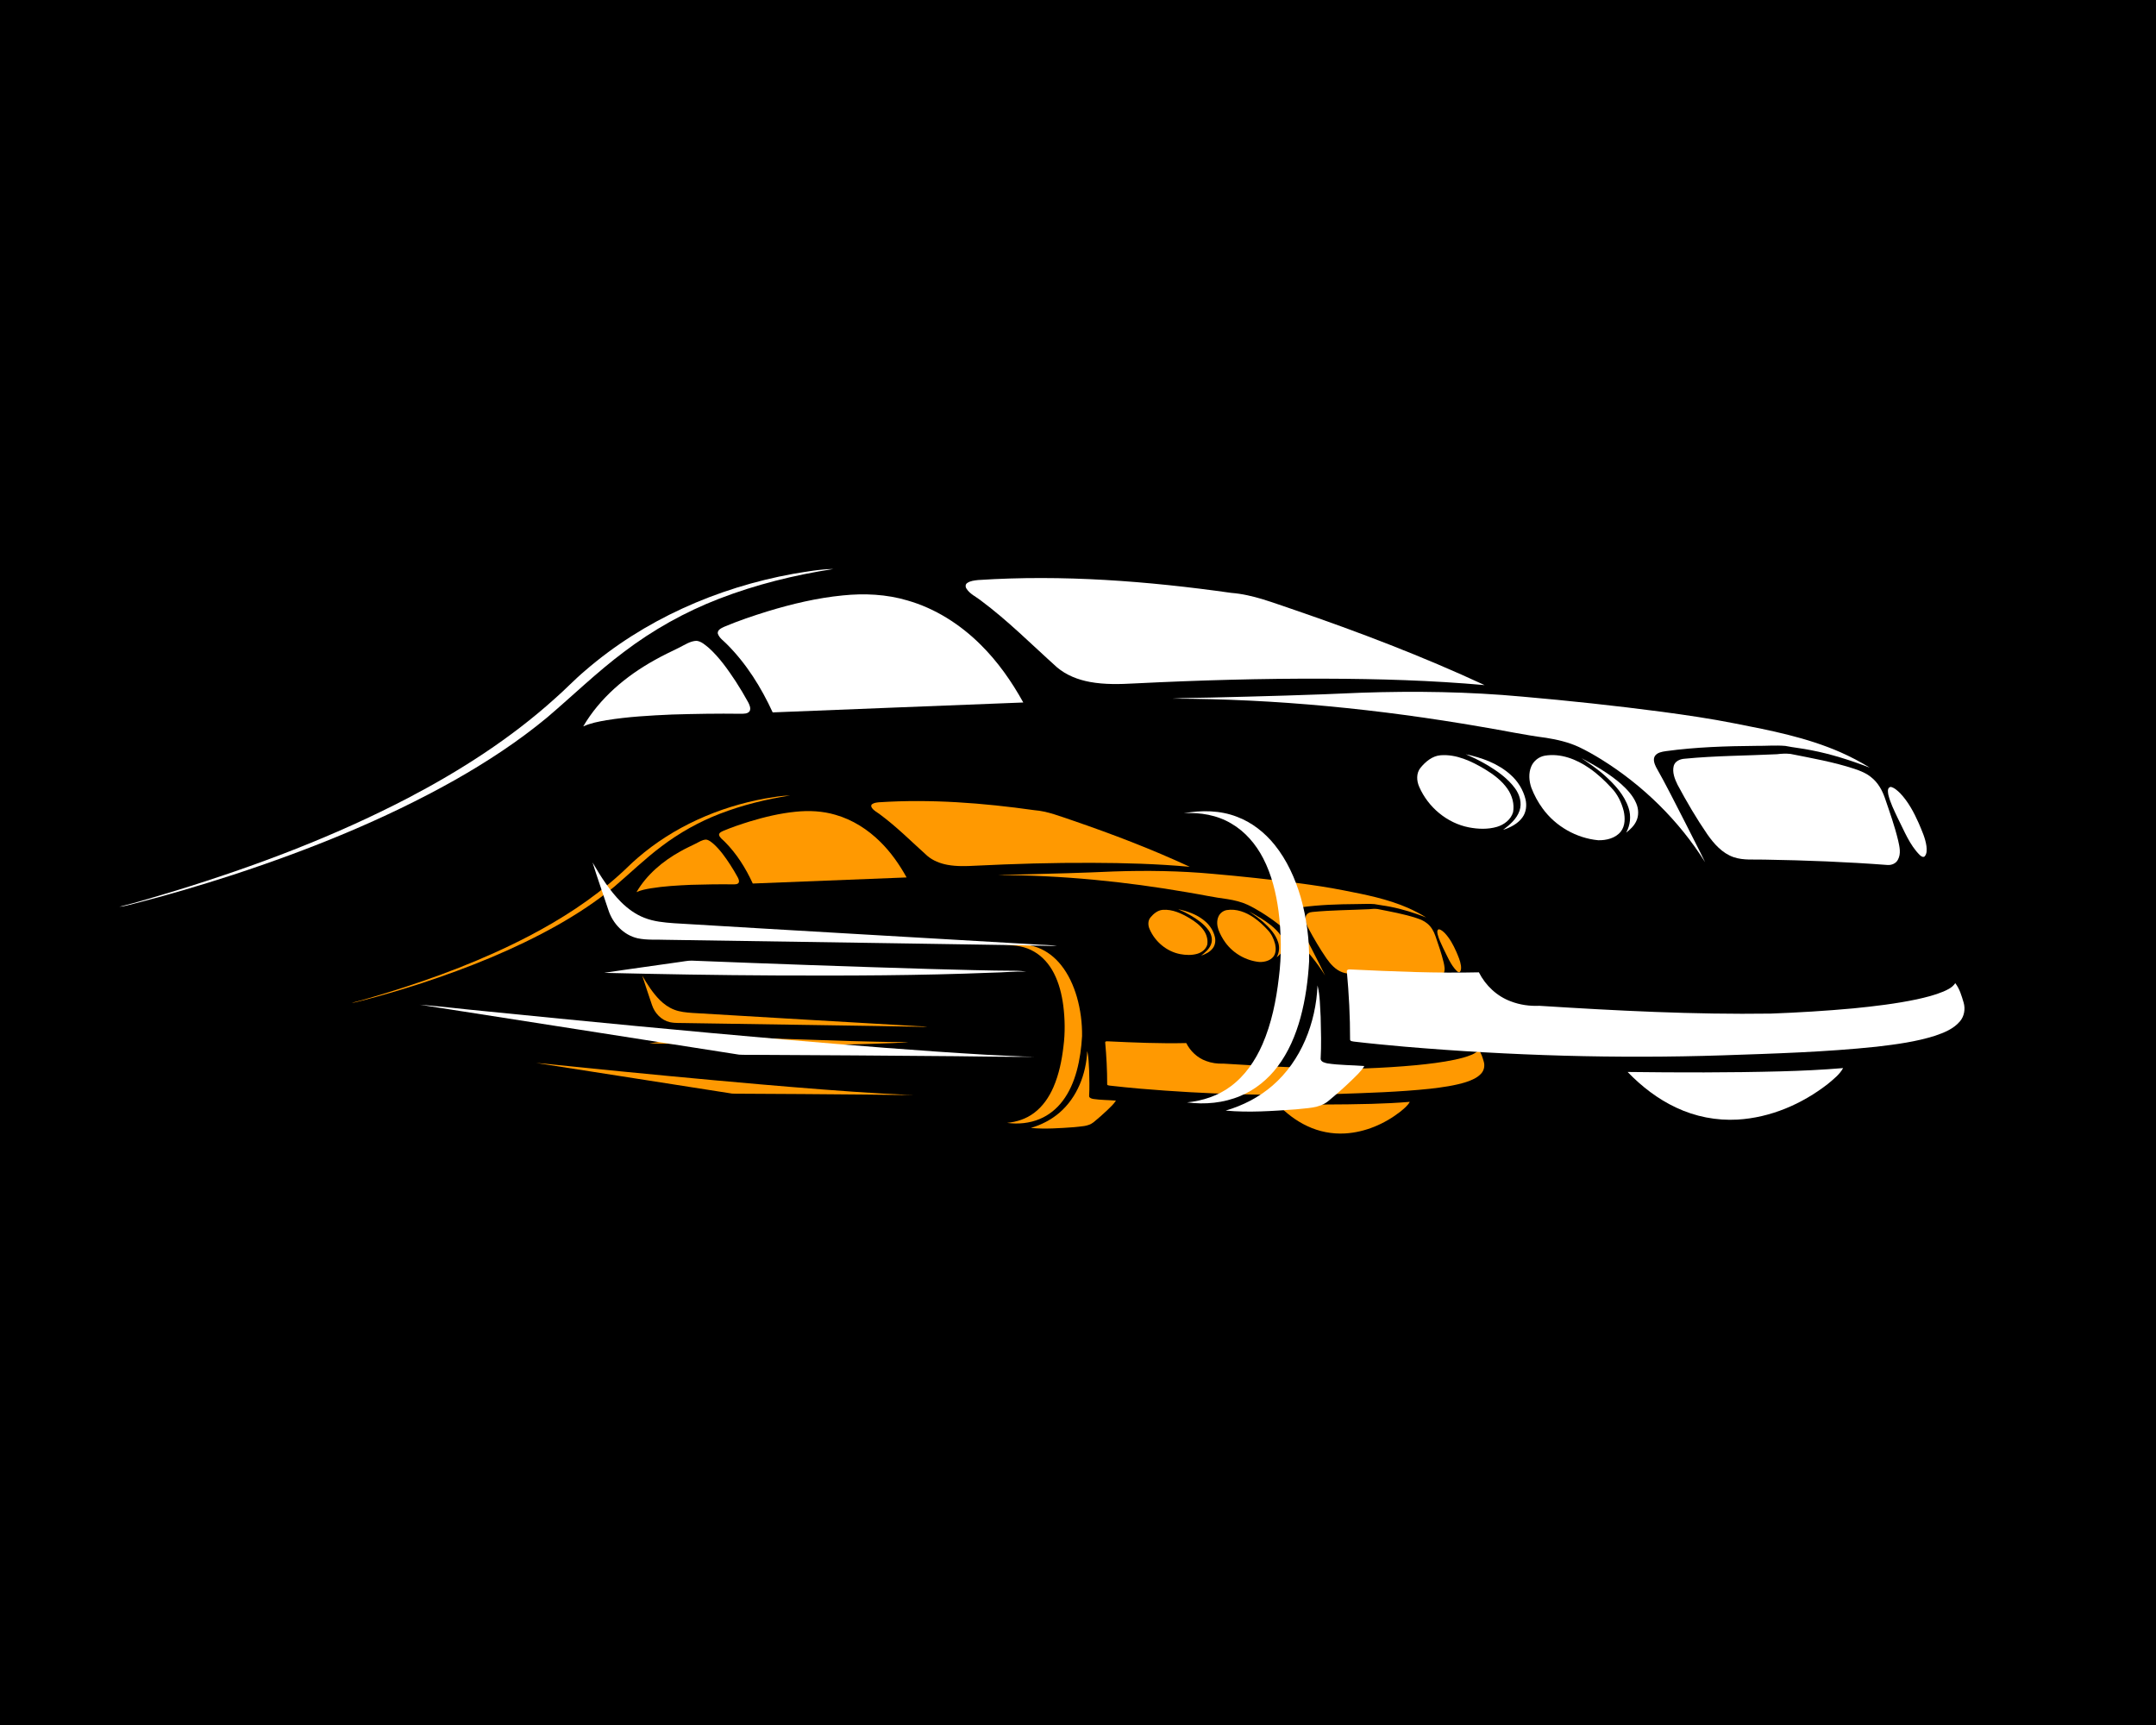 <svg xmlns="http://www.w3.org/2000/svg" xmlns:xlink="http://www.w3.org/1999/xlink" width="500" zoomAndPan="magnify" viewBox="0 0 375 300" height="400" preserveAspectRatio="xMidYMid meet" version="1.0"><defs><clipPath id="1b0f986d36"><path d="M 61.133 138.348 L 138 138.348 L 138 175 L 61.133 175 Z M 61.133 138.348 " clip-rule="nonzero"/></clipPath><clipPath id="3e023d1101"><path d="M 192 181 L 258.488 181 L 258.488 191 L 192 191 Z M 192 181 " clip-rule="nonzero"/></clipPath><clipPath id="ef78ad74a3"><path d="M 222 191 L 246 191 L 246 197.633 L 222 197.633 Z M 222 191 " clip-rule="nonzero"/></clipPath><clipPath id="7d66188285"><path d="M 20.672 98.953 L 145 98.953 L 145 158 L 20.672 158 Z M 20.672 98.953 " clip-rule="nonzero"/></clipPath><clipPath id="2c6fafa293"><path d="M 283 185 L 321 185 L 321 194.898 L 283 194.898 Z M 283 185 " clip-rule="nonzero"/></clipPath></defs><rect x="-37.5" width="450" fill="#ffffff" y="-30" height="360" fill-opacity="1"/><rect x="-37.5" width="450" fill="#000000" y="-30" height="360" fill-opacity="1"/><g clip-path="url(#1b0f986d36)"><path fill="#ff9901" d="M 133.125 138.863 C 134.547 138.633 135.973 138.367 137.418 138.348 C 133.254 138.992 129.137 140.008 125.199 141.527 C 121.574 142.93 118.145 144.848 115.051 147.199 C 112.172 149.355 109.59 151.871 106.855 154.199 C 103.773 156.754 100.406 158.949 96.926 160.922 C 89.461 165.113 81.484 168.312 73.363 170.984 C 69.859 172.117 66.328 173.168 62.762 174.074 C 62.234 174.191 61.719 174.375 61.176 174.406 C 63.211 173.91 65.211 173.273 67.219 172.68 C 75.73 170.062 84.102 166.91 92.008 162.793 C 97.586 159.875 102.938 156.449 107.625 152.23 C 108.742 151.262 109.75 150.176 110.883 149.223 C 117.148 143.793 124.996 140.336 133.125 138.863 Z M 133.125 138.863 " fill-opacity="1" fill-rule="nonzero"/></g><path fill="#ff9901" d="M 152.863 139.527 C 161.887 138.938 170.949 139.637 179.887 140.898 C 182.223 141.078 184.406 141.977 186.609 142.707 C 193.504 145.074 200.324 147.676 206.938 150.746 C 201.289 150.238 195.617 150.074 189.945 150.059 C 183.172 150.027 176.395 150.227 169.629 150.559 C 168.02 150.648 166.387 150.699 164.797 150.406 C 163.531 150.172 162.281 149.688 161.293 148.848 C 158.598 146.434 156.043 143.855 153.133 141.695 C 152.629 141.297 152.004 141.027 151.645 140.477 C 151.504 140.293 151.477 139.992 151.691 139.855 C 152.027 139.609 152.461 139.574 152.863 139.527 Z M 152.863 139.527 " fill-opacity="1" fill-rule="nonzero"/><path fill="#ff9901" d="M 138.414 141.168 C 140.719 140.934 143.078 141.043 145.309 141.703 C 148.277 142.547 150.953 144.258 153.129 146.422 C 154.961 148.23 156.445 150.355 157.688 152.598 C 148.77 152.961 139.852 153.289 130.934 153.656 C 129.707 150.988 128.125 148.453 126.039 146.371 C 125.695 146.012 125.219 145.723 125.066 145.223 C 125.039 144.828 125.477 144.656 125.77 144.512 C 127.277 143.879 128.824 143.355 130.387 142.871 C 133.008 142.074 135.684 141.438 138.414 141.168 Z M 138.414 141.168 " fill-opacity="1" fill-rule="nonzero"/><path fill="#ff9901" d="M 120.961 146.738 C 121.551 146.449 122.125 146.043 122.801 146.016 C 123.32 146.07 123.719 146.453 124.109 146.766 C 125.254 147.797 126.145 149.07 126.988 150.352 C 127.461 151.078 127.906 151.82 128.32 152.586 C 128.461 152.863 128.621 153.203 128.48 153.512 C 128.273 153.828 127.848 153.793 127.516 153.801 C 125.07 153.77 122.629 153.812 120.184 153.883 C 117.844 153.988 115.5 154.113 113.188 154.492 C 112.344 154.637 111.488 154.797 110.707 155.152 C 112.488 152.109 115.27 149.77 118.328 148.074 C 119.184 147.586 120.078 147.172 120.961 146.738 Z M 120.961 146.738 " fill-opacity="1" fill-rule="nonzero"/><path fill="#ff9901" d="M 177.688 152.074 C 183.031 151.945 188.375 151.805 193.715 151.559 C 199.473 151.363 205.25 151.445 210.992 151.977 C 215.961 152.41 220.918 152.941 225.859 153.594 C 228.469 153.941 231.07 154.32 233.652 154.836 C 237.473 155.578 241.34 156.336 244.922 157.906 C 246 158.387 247.055 158.93 248.055 159.555 C 246.02 158.77 243.934 158.102 241.789 157.691 C 240.879 157.504 239.949 157.414 239.039 157.234 C 238.004 157.148 236.965 157.242 235.93 157.23 C 232.707 157.254 229.477 157.355 226.281 157.793 C 225.863 157.859 225.383 157.934 225.121 158.305 C 224.891 158.672 225.066 159.117 225.23 159.473 C 226.34 161.426 227.332 163.441 228.359 165.438 C 229.062 166.844 229.797 168.234 230.48 169.652 C 227.684 165.195 223.824 161.418 219.352 158.645 C 218.586 158.176 217.805 157.73 216.996 157.348 C 215.891 156.84 214.695 156.562 213.5 156.371 C 211.199 156.074 208.93 155.582 206.641 155.203 C 195.73 153.312 184.672 152.207 173.598 152.188 C 174.957 152.094 176.324 152.113 177.688 152.074 Z M 177.688 152.074 " fill-opacity="1" fill-rule="nonzero"/><path fill="#ff9901" d="M 204.922 158.125 C 206.648 158.488 208.391 159.117 209.719 160.32 C 210.488 161.004 211.055 161.918 211.301 162.918 C 211.465 163.578 211.379 164.316 210.973 164.871 C 210.48 165.551 209.691 165.945 208.914 166.195 C 209.629 165.652 210.363 165.035 210.664 164.156 C 210.953 163.336 210.684 162.43 210.18 161.754 C 209.395 160.68 208.277 159.906 207.148 159.238 C 206.434 158.816 205.688 158.449 204.922 158.125 Z M 204.922 158.125 " fill-opacity="1" fill-rule="nonzero"/><path fill="#ff9901" d="M 238.145 158.121 C 238.625 158.059 239.113 158.035 239.598 158.09 C 241.875 158.547 244.184 158.945 246.398 159.672 C 247.047 159.887 247.695 160.148 248.223 160.59 C 248.93 161.145 249.383 161.957 249.672 162.793 C 250.184 164.297 250.719 165.797 251.09 167.344 C 251.238 168.004 251.41 168.738 251.066 169.371 C 250.871 169.773 250.398 169.977 249.965 169.945 C 245.609 169.617 241.242 169.445 236.875 169.375 C 235.754 169.328 234.598 169.48 233.52 169.109 C 232.309 168.691 231.43 167.691 230.715 166.672 C 229.547 164.973 228.504 163.191 227.535 161.375 C 227.234 160.758 226.953 160.055 227.129 159.367 C 227.266 158.859 227.809 158.633 228.289 158.602 C 231.562 158.281 234.863 158.281 238.145 158.121 Z M 238.145 158.121 " fill-opacity="1" fill-rule="nonzero"/><path fill="#ff9901" d="M 202.219 158.234 C 203.926 158.098 205.539 158.867 206.965 159.719 C 207.879 160.273 208.762 160.93 209.379 161.812 C 209.879 162.531 210.137 163.445 209.977 164.316 C 209.738 165.102 209.023 165.645 208.262 165.871 C 207.289 166.156 206.25 166.117 205.262 165.93 C 202.926 165.477 200.91 163.781 199.965 161.617 C 199.668 160.965 199.625 160.148 200.094 159.566 C 200.629 158.918 201.348 158.312 202.219 158.234 Z M 202.219 158.234 " fill-opacity="1" fill-rule="nonzero"/><path fill="#ff9901" d="M 213.355 158.277 C 215.043 157.992 216.734 158.652 218.105 159.602 C 218.98 160.203 219.758 160.934 220.477 161.715 C 221.137 162.391 221.555 163.273 221.785 164.18 C 221.949 164.91 221.957 165.758 221.48 166.379 C 220.914 167.09 219.938 167.32 219.066 167.305 C 216.73 167.082 214.512 165.816 213.133 163.918 C 212.633 163.234 212.227 162.48 211.926 161.691 C 211.68 160.969 211.609 160.145 211.918 159.43 C 212.168 158.836 212.723 158.395 213.355 158.277 Z M 213.355 158.277 " fill-opacity="1" fill-rule="nonzero"/><path fill="#ff9901" d="M 217.27 158.531 C 218.758 159.34 220.246 160.188 221.523 161.312 C 222.164 161.895 222.785 162.547 223.125 163.363 C 223.387 163.969 223.418 164.699 223.113 165.297 C 222.883 165.789 222.477 166.16 222.055 166.488 C 222.492 165.691 222.598 164.727 222.309 163.859 C 221.863 162.477 220.848 161.379 219.793 160.422 C 219.012 159.711 218.133 159.133 217.27 158.531 Z M 217.27 158.531 " fill-opacity="1" fill-rule="nonzero"/><path fill="#ff9901" d="M 250.109 161.695 C 250.148 161.672 250.234 161.629 250.277 161.605 C 250.691 161.691 251.008 162.004 251.309 162.289 C 252.172 163.203 252.77 164.332 253.281 165.473 C 253.617 166.27 253.988 167.07 254.109 167.934 C 254.145 168.305 254.18 168.746 253.906 169.039 C 253.73 169.152 253.543 169.012 253.414 168.902 C 252.293 167.797 251.734 166.277 251.023 164.902 C 250.652 164.105 250.25 163.309 250.039 162.445 C 250.004 162.203 249.93 161.902 250.109 161.695 Z M 250.109 161.695 " fill-opacity="1" fill-rule="nonzero"/><path fill="#ff9901" d="M 174.82 164.422 C 176.707 164.086 178.707 164.098 180.512 164.805 C 182.098 165.398 183.469 166.484 184.527 167.801 C 185.844 169.438 186.723 171.391 187.309 173.398 C 187.938 175.605 188.238 177.906 188.207 180.199 C 188.09 182.238 187.816 184.281 187.277 186.258 C 186.766 188.113 186.004 189.922 184.836 191.461 C 183.812 192.824 182.445 193.941 180.867 194.598 C 179.078 195.355 177.078 195.539 175.16 195.285 C 176.832 195.125 178.484 194.586 179.832 193.574 C 181.363 192.441 182.465 190.82 183.219 189.09 C 184.195 186.844 184.688 184.414 184.969 181.992 C 185.277 179.633 185.234 177.234 184.938 174.875 C 184.68 172.93 184.203 170.988 183.301 169.238 C 182.523 167.73 181.383 166.387 179.906 165.527 C 178.383 164.617 176.574 164.309 174.82 164.422 Z M 174.82 164.422 " fill-opacity="1" fill-rule="nonzero"/><path fill="#ff9901" d="M 111.703 169.672 C 112.578 171.176 113.52 172.664 114.75 173.906 C 115.469 174.617 116.305 175.227 117.254 175.59 C 118.25 175.984 119.328 176.082 120.391 176.16 C 133.238 176.941 146.086 177.668 158.938 178.422 C 159.715 178.492 160.504 178.453 161.277 178.59 C 155.191 178.457 149.102 178.398 143.012 178.289 C 135.195 178.176 127.375 178.043 119.559 177.93 C 118.547 177.887 117.516 177.984 116.52 177.77 C 115.023 177.434 113.859 176.191 113.395 174.762 C 112.84 173.062 112.234 171.379 111.703 169.672 Z M 111.703 169.672 " fill-opacity="1" fill-rule="nonzero"/><path fill="#ff9901" d="M 120.918 180.312 C 121.371 180.258 121.816 180.152 122.273 180.156 C 130.758 180.488 139.246 180.793 147.734 181.047 C 150.809 181.121 153.879 181.227 156.957 181.234 C 157.301 181.242 157.641 181.277 157.984 181.32 C 156.766 181.289 155.547 181.422 154.332 181.438 C 146.617 181.754 138.898 181.773 131.18 181.738 C 125.098 181.707 119.02 181.602 112.938 181.457 C 115.594 181.055 118.258 180.699 120.918 180.312 Z M 120.918 180.312 " fill-opacity="1" fill-rule="nonzero"/><g clip-path="url(#3e023d1101)"><path fill="#ff9901" d="M 192.227 181.25 C 192.297 181.066 192.504 181.098 192.66 181.098 C 197.215 181.312 201.77 181.512 206.328 181.402 C 207.039 182.809 208.258 183.965 209.746 184.508 C 210.707 184.875 211.746 185.023 212.777 184.977 C 221.004 185.496 229.246 185.926 237.496 185.809 C 240.43 185.699 243.367 185.523 246.293 185.25 C 248.566 185.027 250.844 184.758 253.082 184.285 C 254.043 184.07 255.008 183.836 255.922 183.453 C 256.395 183.246 256.895 183.012 257.184 182.559 C 257.652 183.16 257.863 183.914 258.078 184.637 C 258.277 185.32 258.145 186.102 257.676 186.648 C 256.992 187.445 255.984 187.852 255.016 188.18 C 252.996 188.816 250.883 189.094 248.781 189.344 C 243.332 189.918 237.852 190.078 232.375 190.262 C 221.055 190.633 209.711 190.301 198.426 189.344 C 196.605 189.18 194.789 189.012 192.977 188.797 C 192.832 188.758 192.602 188.777 192.574 188.586 C 192.582 186.141 192.449 183.688 192.227 181.25 Z M 192.227 181.25 " fill-opacity="1" fill-rule="nonzero"/></g><path fill="#ff9901" d="M 184.289 193.5 C 187.355 190.855 188.93 186.789 189.102 182.801 C 189.375 183.902 189.363 185.047 189.438 186.172 C 189.473 187.672 189.52 189.172 189.434 190.668 C 189.496 190.98 189.883 191.062 190.148 191.121 C 191.457 191.32 192.781 191.301 194.098 191.406 C 193.727 192.023 193.168 192.496 192.664 193.004 C 191.883 193.754 191.066 194.469 190.23 195.156 C 189.273 195.938 187.961 195.883 186.801 196.031 C 184.305 196.207 181.789 196.395 179.289 196.164 C 181.113 195.633 182.848 194.746 184.289 193.5 Z M 184.289 193.5 " fill-opacity="1" fill-rule="nonzero"/><path fill="#ff9901" d="M 93.25 184.859 C 95.562 185.039 97.867 185.332 100.176 185.547 C 110.855 186.625 121.539 187.652 132.23 188.582 C 139.383 189.195 146.535 189.785 153.703 190.199 C 155.461 190.27 157.219 190.402 158.977 190.414 C 156.137 190.457 153.297 190.379 150.457 190.359 C 143.262 190.297 136.07 190.238 128.879 190.211 C 128.363 190.199 127.848 190.227 127.332 190.188 C 115.973 188.422 104.613 186.617 93.25 184.859 Z M 93.25 184.859 " fill-opacity="1" fill-rule="nonzero"/><g clip-path="url(#ef78ad74a3)"><path fill="#ff9901" d="M 238.543 191.977 C 240.77 191.914 242.992 191.812 245.211 191.625 C 244.832 192.32 244.18 192.812 243.586 193.316 C 240.828 195.469 237.453 196.918 233.938 197.121 C 231.695 197.25 229.426 196.809 227.398 195.848 C 225.438 194.938 223.703 193.594 222.207 192.039 C 227.652 192.109 233.102 192.121 238.543 191.977 Z M 238.543 191.977 " fill-opacity="1" fill-rule="nonzero"/></g><g clip-path="url(#7d66188285)"><path fill="#ffffff" d="M 137.965 99.797 C 140.281 99.418 142.605 98.988 144.961 98.953 C 138.176 100 131.465 101.66 125.055 104.137 C 119.145 106.422 113.562 109.543 108.52 113.379 C 103.828 116.887 99.625 120.984 95.164 124.777 C 90.145 128.945 84.66 132.52 78.988 135.73 C 66.828 142.559 53.828 147.773 40.598 152.125 C 34.895 153.973 29.141 155.684 23.328 157.16 C 22.469 157.352 21.629 157.648 20.746 157.703 C 24.062 156.895 27.32 155.855 30.59 154.891 C 44.453 150.625 58.098 145.484 70.977 138.781 C 80.062 134.027 88.781 128.445 96.422 121.57 C 98.242 119.996 99.883 118.227 101.73 116.672 C 111.938 107.824 124.723 102.195 137.965 99.797 Z M 137.965 99.797 " fill-opacity="1" fill-rule="nonzero"/></g><path fill="#ffffff" d="M 170.125 100.875 C 184.824 99.91 199.586 101.051 214.152 103.109 C 217.961 103.402 221.516 104.867 225.102 106.055 C 236.336 109.91 247.449 114.148 258.223 119.148 C 249.023 118.328 239.777 118.055 230.539 118.031 C 219.5 117.984 208.461 118.305 197.438 118.852 C 194.812 118.996 192.16 119.078 189.562 118.598 C 187.5 118.215 185.469 117.43 183.855 116.062 C 179.469 112.129 175.301 107.926 170.562 104.406 C 169.742 103.762 168.723 103.32 168.137 102.422 C 167.906 102.125 167.867 101.637 168.215 101.406 C 168.762 101.008 169.469 100.953 170.125 100.875 Z M 170.125 100.875 " fill-opacity="1" fill-rule="nonzero"/><path fill="#ffffff" d="M 146.586 103.551 C 150.336 103.164 154.184 103.344 157.816 104.422 C 162.648 105.797 167.008 108.582 170.555 112.109 C 173.539 115.055 175.961 118.516 177.984 122.172 C 163.457 122.758 148.926 123.297 134.395 123.895 C 132.398 119.551 129.82 115.414 126.422 112.027 C 125.863 111.438 125.086 110.969 124.84 110.152 C 124.793 109.508 125.504 109.23 125.98 108.996 C 128.438 107.961 130.961 107.109 133.504 106.32 C 137.773 105.023 142.137 103.984 146.586 103.551 Z M 146.586 103.551 " fill-opacity="1" fill-rule="nonzero"/><path fill="#ffffff" d="M 118.148 112.621 C 119.105 112.148 120.043 111.488 121.145 111.445 C 121.988 111.535 122.641 112.16 123.273 112.664 C 125.141 114.348 126.59 116.426 127.969 118.508 C 128.734 119.695 129.465 120.906 130.141 122.148 C 130.367 122.602 130.629 123.156 130.398 123.66 C 130.062 124.176 129.367 124.117 128.828 124.133 C 124.844 124.078 120.863 124.148 116.883 124.266 C 113.07 124.434 109.25 124.641 105.48 125.254 C 104.109 125.492 102.719 125.754 101.441 126.332 C 104.344 121.375 108.879 117.562 113.859 114.801 C 115.254 114.004 116.711 113.332 118.148 112.621 Z M 118.148 112.621 " fill-opacity="1" fill-rule="nonzero"/><path fill="#ffffff" d="M 210.57 121.316 C 219.273 121.105 227.98 120.879 236.676 120.477 C 246.062 120.156 255.473 120.289 264.828 121.156 C 272.922 121.863 281 122.73 289.051 123.789 C 293.301 124.363 297.543 124.977 301.746 125.816 C 307.973 127.027 314.27 128.262 320.109 130.82 C 321.863 131.602 323.582 132.484 325.211 133.504 C 321.895 132.227 318.496 131.137 315.004 130.469 C 313.52 130.164 312.008 130.016 310.523 129.723 C 308.836 129.582 307.145 129.734 305.457 129.715 C 300.207 129.758 294.945 129.922 289.738 130.637 C 289.059 130.742 288.27 130.863 287.848 131.469 C 287.473 132.066 287.754 132.793 288.023 133.371 C 289.832 136.555 291.449 139.836 293.125 143.086 C 294.27 145.379 295.469 147.648 296.578 149.957 C 292.02 142.691 285.734 136.539 278.449 132.023 C 277.203 131.258 275.93 130.531 274.605 129.906 C 272.809 129.078 270.863 128.625 268.914 128.316 C 265.164 127.832 261.469 127.031 257.742 126.418 C 239.965 123.336 221.945 121.531 203.902 121.504 C 206.121 121.348 208.348 121.379 210.57 121.316 Z M 210.57 121.316 " fill-opacity="1" fill-rule="nonzero"/><path fill="#ffffff" d="M 254.938 131.176 C 257.754 131.77 260.594 132.793 262.754 134.754 C 264.008 135.867 264.93 137.355 265.332 138.984 C 265.594 140.059 265.457 141.262 264.793 142.164 C 263.992 143.27 262.711 143.914 261.441 144.324 C 262.605 143.438 263.805 142.434 264.293 141.004 C 264.762 139.664 264.32 138.188 263.504 137.086 C 262.223 135.34 260.406 134.082 258.566 132.984 C 257.398 132.305 256.184 131.703 254.938 131.176 Z M 254.938 131.176 " fill-opacity="1" fill-rule="nonzero"/><path fill="#ffffff" d="M 309.066 131.168 C 309.848 131.07 310.645 131.031 311.43 131.117 C 315.145 131.863 318.902 132.512 322.512 133.699 C 323.566 134.047 324.625 134.473 325.484 135.191 C 326.637 136.098 327.371 137.418 327.844 138.781 C 328.68 141.23 329.555 143.676 330.156 146.191 C 330.398 147.27 330.68 148.469 330.117 149.496 C 329.797 150.156 329.031 150.48 328.324 150.434 C 321.227 149.895 314.109 149.617 306.996 149.5 C 305.172 149.426 303.289 149.676 301.531 149.07 C 299.559 148.391 298.121 146.758 296.961 145.098 C 295.059 142.332 293.359 139.426 291.777 136.469 C 291.289 135.469 290.832 134.32 291.117 133.195 C 291.34 132.371 292.227 132.004 293.008 131.953 C 298.344 131.426 303.715 131.434 309.066 131.168 Z M 309.066 131.168 " fill-opacity="1" fill-rule="nonzero"/><path fill="#ffffff" d="M 250.535 131.352 C 253.312 131.129 255.945 132.387 258.27 133.773 C 259.754 134.676 261.195 135.742 262.199 137.184 C 263.016 138.355 263.438 139.844 263.172 141.262 C 262.789 142.539 261.621 143.426 260.379 143.797 C 258.797 144.262 257.098 144.199 255.492 143.891 C 251.688 143.152 248.402 140.391 246.859 136.863 C 246.379 135.805 246.309 134.473 247.074 133.527 C 247.945 132.465 249.113 131.477 250.535 131.352 Z M 250.535 131.352 " fill-opacity="1" fill-rule="nonzero"/><path fill="#ffffff" d="M 268.676 131.426 C 271.426 130.957 274.18 132.035 276.414 133.582 C 277.844 134.559 279.109 135.754 280.281 137.023 C 281.352 138.125 282.035 139.562 282.414 141.039 C 282.676 142.23 282.695 143.609 281.914 144.621 C 280.992 145.781 279.398 146.16 277.98 146.129 C 274.176 145.766 270.562 143.703 268.316 140.609 C 267.5 139.5 266.84 138.273 266.348 136.988 C 265.945 135.809 265.836 134.469 266.336 133.297 C 266.742 132.336 267.648 131.613 268.676 131.426 Z M 268.676 131.426 " fill-opacity="1" fill-rule="nonzero"/><path fill="#ffffff" d="M 275.059 131.84 C 277.48 133.156 279.902 134.535 281.984 136.363 C 283.031 137.316 284.039 138.383 284.594 139.707 C 285.023 140.695 285.07 141.883 284.578 142.859 C 284.199 143.66 283.535 144.266 282.848 144.801 C 283.562 143.504 283.738 141.93 283.266 140.52 C 282.535 138.27 280.883 136.473 279.164 134.918 C 277.895 133.762 276.461 132.816 275.059 131.84 Z M 275.059 131.84 " fill-opacity="1" fill-rule="nonzero"/><path fill="#ffffff" d="M 328.555 136.992 C 328.625 136.953 328.762 136.879 328.832 136.844 C 329.504 136.984 330.023 137.496 330.508 137.957 C 331.918 139.449 332.895 141.285 333.723 143.148 C 334.27 144.445 334.879 145.746 335.074 147.156 C 335.133 147.762 335.191 148.477 334.742 148.957 C 334.461 149.141 334.152 148.91 333.941 148.73 C 332.117 146.93 331.203 144.457 330.051 142.219 C 329.441 140.918 328.785 139.617 328.445 138.215 C 328.387 137.816 328.266 137.328 328.555 136.992 Z M 328.555 136.992 " fill-opacity="1" fill-rule="nonzero"/><path fill="#ffffff" d="M 205.895 141.434 C 208.973 140.883 212.227 140.906 215.168 142.055 C 217.754 143.027 219.988 144.797 221.711 146.938 C 223.855 149.605 225.289 152.789 226.242 156.062 C 227.266 159.656 227.754 163.402 227.703 167.137 C 227.512 170.465 227.07 173.789 226.191 177.012 C 225.359 180.031 224.117 182.98 222.215 185.488 C 220.543 187.707 218.32 189.527 215.746 190.598 C 212.832 191.832 209.574 192.129 206.453 191.719 C 209.172 191.457 211.863 190.578 214.062 188.93 C 216.555 187.086 218.352 184.441 219.582 181.625 C 221.172 177.965 221.969 174.008 222.43 170.059 C 222.93 166.215 222.859 162.309 222.379 158.465 C 221.957 155.297 221.188 152.133 219.711 149.277 C 218.445 146.824 216.586 144.633 214.184 143.234 C 211.703 141.75 208.754 141.25 205.895 141.434 Z M 205.895 141.434 " fill-opacity="1" fill-rule="nonzero"/><path fill="#ffffff" d="M 103.062 149.988 C 104.488 152.438 106.023 154.863 108.031 156.887 C 109.203 158.043 110.559 159.039 112.105 159.629 C 113.73 160.27 115.488 160.434 117.215 160.559 C 138.148 161.828 159.082 163.016 180.016 164.242 C 181.285 164.359 182.57 164.297 183.832 164.52 C 173.914 164.297 163.992 164.203 154.074 164.023 C 141.336 163.844 128.598 163.625 115.859 163.445 C 114.211 163.375 112.535 163.527 110.91 163.18 C 108.477 162.633 106.578 160.609 105.824 158.281 C 104.914 155.512 103.926 152.77 103.062 149.988 Z M 103.062 149.988 " fill-opacity="1" fill-rule="nonzero"/><path fill="#ffffff" d="M 118.078 167.324 C 118.812 167.238 119.543 167.062 120.289 167.066 C 134.113 167.613 147.938 168.109 161.766 168.52 C 166.773 168.645 171.781 168.812 176.789 168.828 C 177.352 168.84 177.91 168.891 178.465 168.965 C 176.48 168.914 174.5 169.133 172.516 169.16 C 159.949 169.668 147.371 169.699 134.801 169.645 C 124.891 169.598 114.98 169.426 105.078 169.191 C 109.406 168.531 113.746 167.953 118.078 167.324 Z M 118.078 167.324 " fill-opacity="1" fill-rule="nonzero"/><path fill="#ffffff" d="M 234.254 168.848 C 234.371 168.551 234.703 168.602 234.965 168.602 C 242.379 168.957 249.801 169.273 257.227 169.102 C 258.387 171.391 260.371 173.27 262.797 174.156 C 264.363 174.758 266.059 174.996 267.738 174.922 C 281.141 175.77 294.57 176.469 308.008 176.277 C 312.793 176.098 317.57 175.809 322.34 175.371 C 326.047 175.004 329.75 174.566 333.398 173.797 C 334.965 173.449 336.539 173.066 338.027 172.441 C 338.797 172.102 339.613 171.719 340.082 170.98 C 340.848 171.965 341.191 173.191 341.543 174.371 C 341.867 175.484 341.652 176.758 340.883 177.645 C 339.773 178.945 338.133 179.605 336.555 180.137 C 333.262 181.18 329.816 181.633 326.398 182.035 C 317.52 182.969 308.586 183.234 299.668 183.535 C 281.219 184.141 262.742 183.594 244.355 182.035 C 241.391 181.766 238.43 181.496 235.473 181.145 C 235.242 181.078 234.863 181.117 234.824 180.805 C 234.832 176.816 234.621 172.82 234.254 168.848 Z M 234.254 168.848 " fill-opacity="1" fill-rule="nonzero"/><path fill="#ffffff" d="M 221.32 188.809 C 226.32 184.496 228.883 177.875 229.164 171.379 C 229.609 173.172 229.59 175.039 229.707 176.871 C 229.766 179.312 229.844 181.758 229.703 184.199 C 229.809 184.699 230.434 184.836 230.871 184.934 C 233 185.258 235.16 185.227 237.301 185.395 C 236.699 186.402 235.789 187.176 234.965 187.996 C 233.695 189.219 232.367 190.387 231.004 191.508 C 229.445 192.777 227.305 192.688 225.414 192.93 C 221.348 193.219 217.25 193.523 213.18 193.148 C 216.152 192.281 218.973 190.84 221.32 188.809 Z M 221.32 188.809 " fill-opacity="1" fill-rule="nonzero"/><path fill="#ffffff" d="M 73.004 174.73 C 76.77 175.023 80.52 175.504 84.285 175.852 C 101.68 177.605 119.086 179.281 136.508 180.797 C 148.16 181.797 159.816 182.754 171.492 183.43 C 174.355 183.543 177.219 183.762 180.082 183.781 C 175.457 183.848 170.828 183.723 166.203 183.688 C 154.484 183.59 142.766 183.496 131.043 183.449 C 130.207 183.43 129.367 183.477 128.531 183.414 C 110.02 180.535 91.516 177.594 73.004 174.73 Z M 73.004 174.73 " fill-opacity="1" fill-rule="nonzero"/><g clip-path="url(#2c6fafa293)"><path fill="#ffffff" d="M 309.715 186.324 C 313.344 186.227 316.965 186.059 320.578 185.754 C 319.957 186.891 318.898 187.688 317.93 188.508 C 313.434 192.012 307.938 194.379 302.211 194.711 C 298.559 194.918 294.859 194.199 291.555 192.633 C 288.363 191.148 285.535 188.957 283.098 186.43 C 291.969 186.539 300.848 186.559 309.715 186.324 Z M 309.715 186.324 " fill-opacity="1" fill-rule="nonzero"/></g></svg>